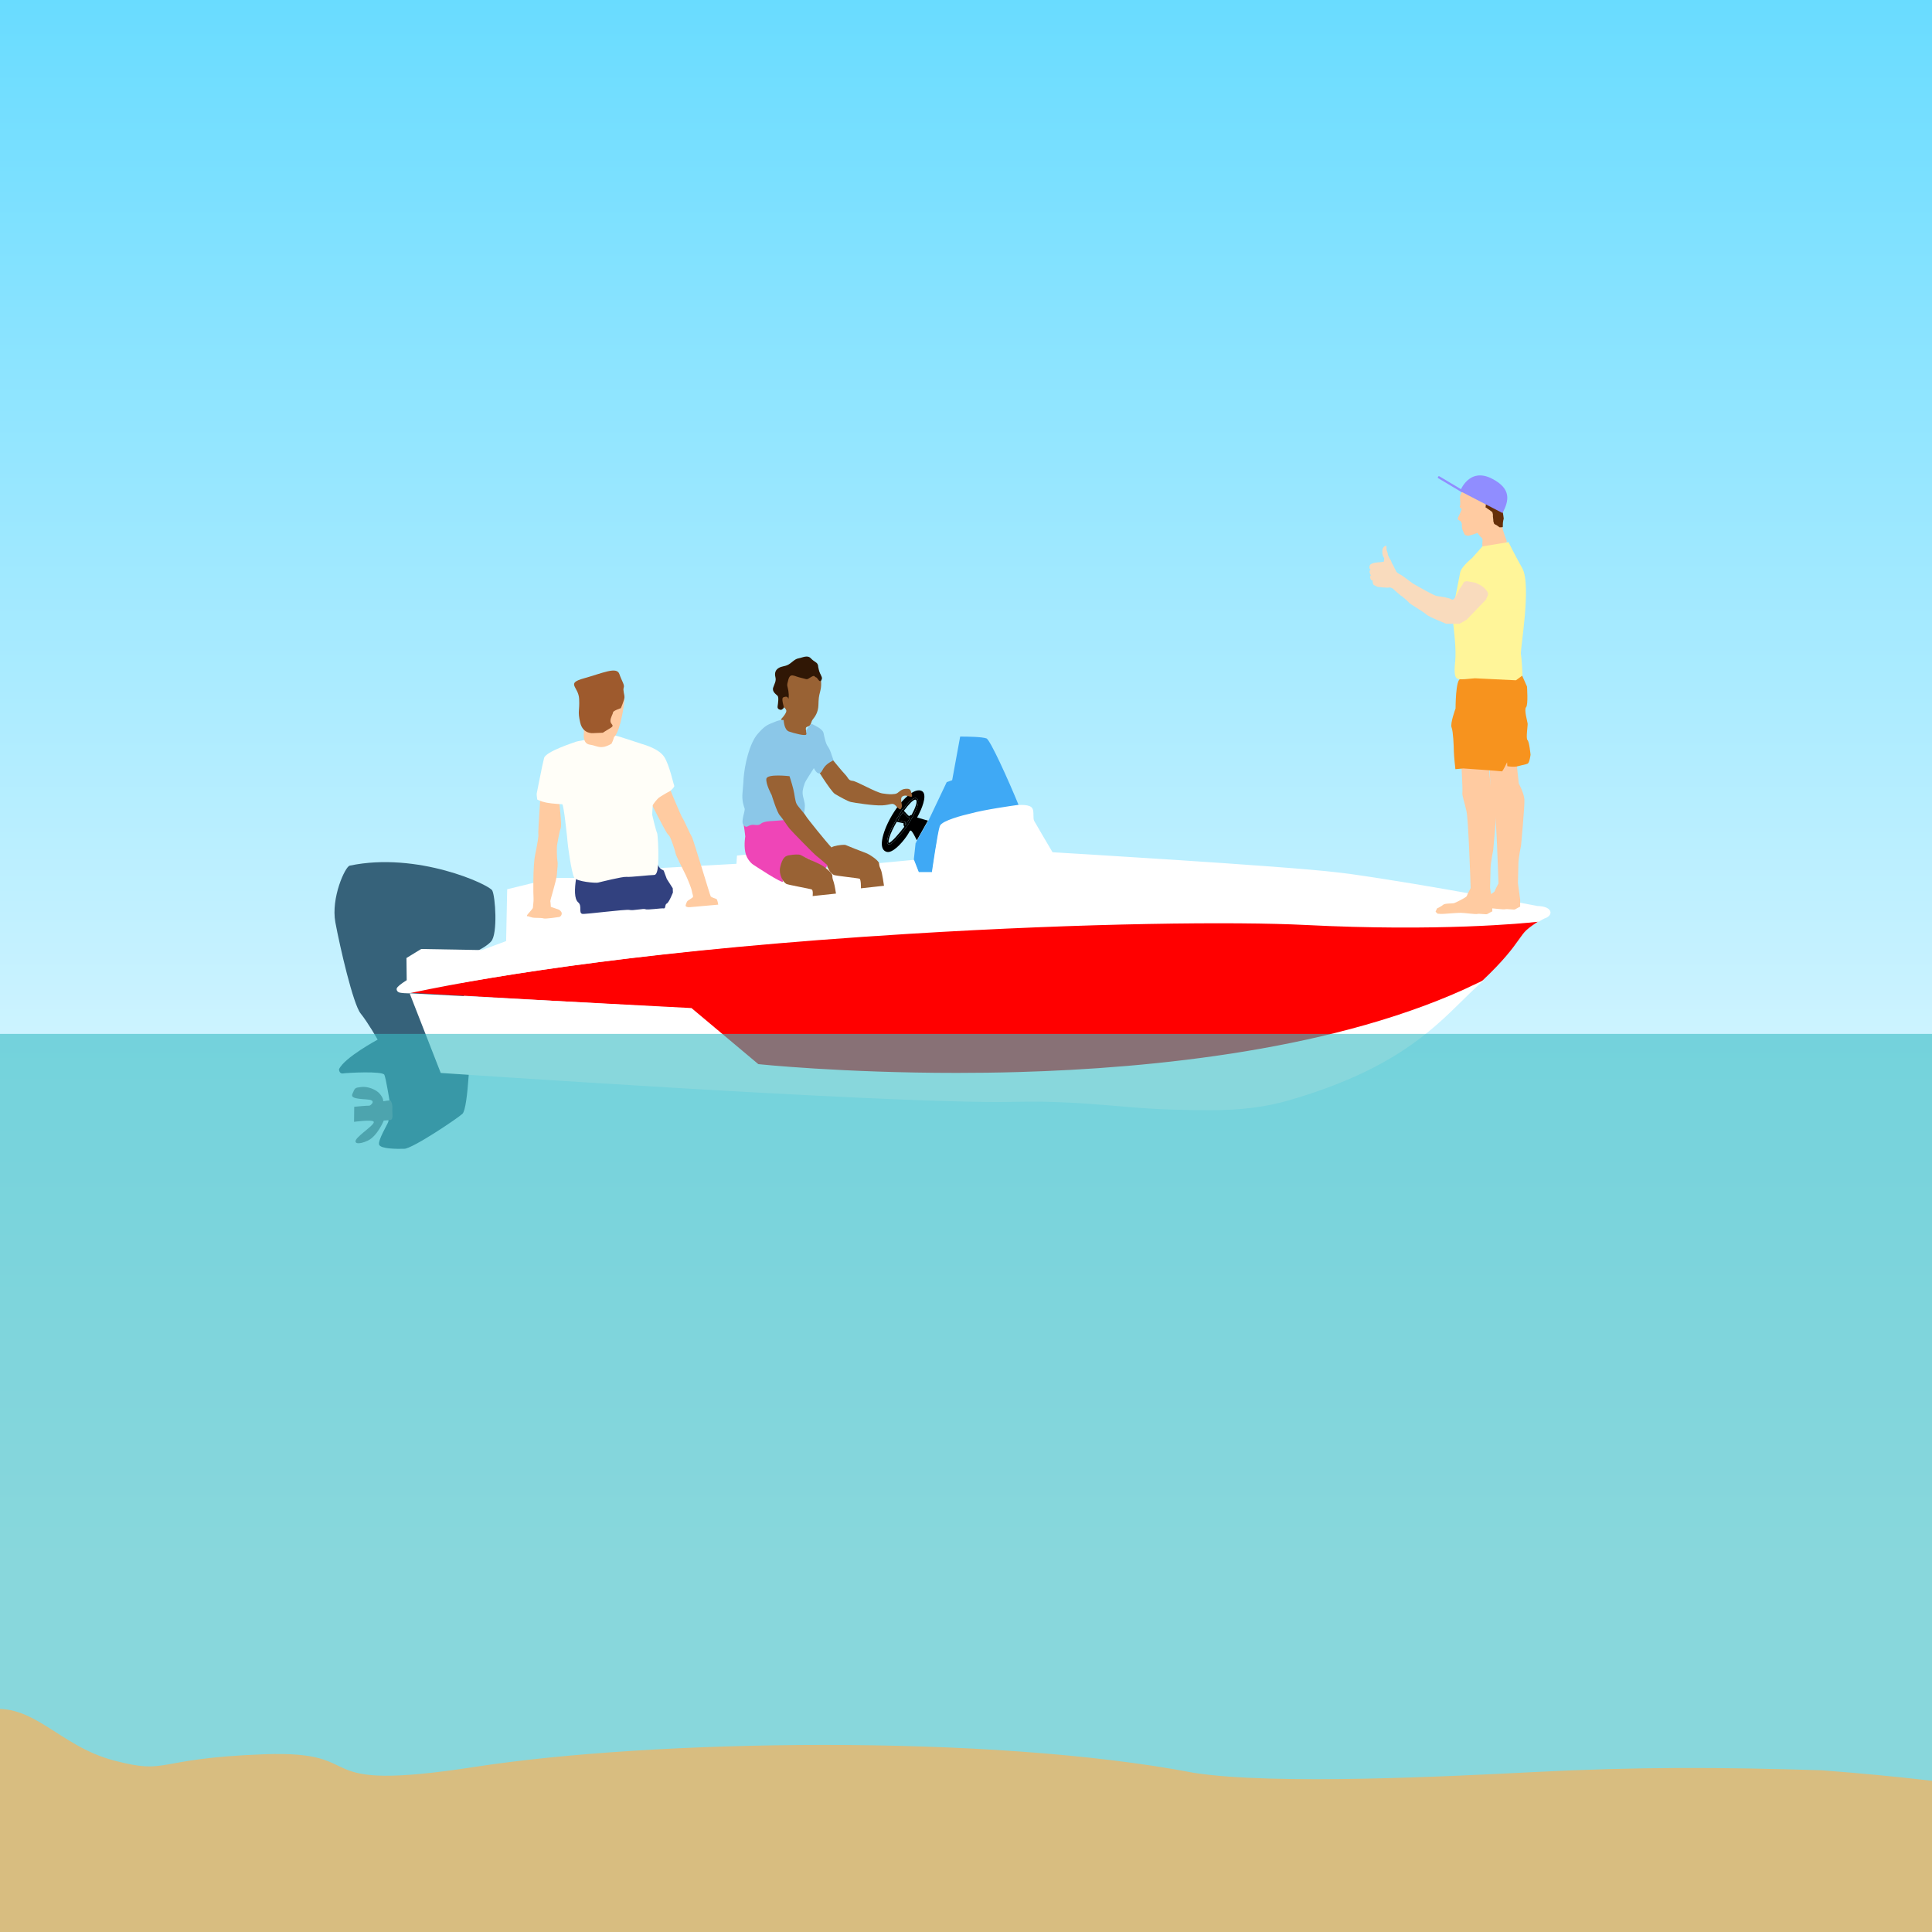 <?xml version="1.0" encoding="utf-8"?>
<!-- Generator: Adobe Illustrator 16.0.0, SVG Export Plug-In . SVG Version: 6.00 Build 0)  -->
<!DOCTYPE svg PUBLIC "-//W3C//DTD SVG 1.1//EN" "http://www.w3.org/Graphics/SVG/1.1/DTD/svg11.dtd">
<svg version="1.1" id="Capa_1" xmlns="http://www.w3.org/2000/svg" xmlns:xlink="http://www.w3.org/1999/xlink" x="0px" y="0px"
	 width="800px" height="800px" viewBox="0 0 800 800" enable-background="new 0 0 800 800" xml:space="preserve">
<rect x="0" y="0" width="800" height="800" fill="#333333" stroke="none"/>
<g id="cèl">
	<g id="Cèl_2_">
		
			<linearGradient id="SVGID_1_" gradientUnits="userSpaceOnUse" x1="387.809" y1="-876.82" x2="1674.496" y2="-876.82" gradientTransform="matrix(-4.371139e-08 -1 1 -4.371139e-08 1250.5 1220.499)">
			<stop  offset="0.144" style="stop-color:#FFFFFF"/>
			<stop  offset="1" style="stop-color:#00C3FF"/>
		</linearGradient>
		<polygon fill="url(#SVGID_1_)" points="-271.129,-453.996 1016.906,-453.996 1018.487,832.691 -269.548,832.691 		"/>
	</g>
</g>
<g id="_x31_">
	<g id="Barco_Petit">
		<g id="Capa_22_copia">
			<path fill="#36627A" d="M144.808,358.445c-1.866,0.392-7.83,13.308-5.938,23.503c1.896,10.194,7.333,33.811,10.454,37.7
				c3.13,3.89,7.055,10.842,7.055,10.842s-13.799,7.414-16.001,12.267c0,0,0.004,1.989,1.69,1.725
				c1.686-0.269,16.404-1.069,17.096,0.585c0.692,1.648,2.036,10.225,2.255,11.346c0.228,1.114-0.392,6.182-0.607,8.001
				c-0.091,0.753-4.601,8.018-3.78,9.659c0.839,1.645,6.946,1.701,10.355,1.621c3.401-0.077,21.557-12.237,24.085-14.478
				c2.531-2.234,3.244-29.282,3.244-29.282s-5.162-35.362-3.895-35.436c1.269-0.072,9.828-3.521,12.577-6.704
				c2.751-3.188,1.729-18.604,0.434-21.062C202.51,366.266,172.793,352.543,144.808,358.445z"/>
			<path fill="#6C808C" d="M158.687,456.017c0,0,2.94-0.6,3.108-0.235c0.169,0.369,0.813,1.387,0.674,3.353
				c-0.14,1.97,0.616,4.467-0.934,4.655c-1.55,0.188-2.616,0.195-2.616,0.195s-2.582,6.371-6.561,8.297
				c-3.981,1.928-6.659,1.271-4.208-1.25c2.443-2.523,7.042-5.492,6.602-6.53c-0.436-1.034-8.148,0.027-8.148,0.027l0.069-6.236
				c0,0,5.895-0.57,6.187-0.457c0.294,0.113,2.516-1.538,0.829-2.266c-1.688-0.728-8.951,0.013-7.792-2.562
				c1.162-2.574,0.881-2.551,3.623-2.895c2.747-0.347,6.259,1.006,7.817,2.893C158.888,454.888,158.687,456.017,158.687,456.017z"/>
		</g>
		<g>
			<path fill="#FF0000" d="M313.905,440.872l-27.74-23.212l-116.37-6.607c36.325-7.473,105.148-18.403,207.672-24.722
				c73.659-4.536,135.375-5.009,163.922-3.565c51.904,2.634,86.825-0.384,95.692-1.288c-1.508,0.953-3.722,2.45-5.064,3.7
				c-1.022,0.941-1.919,2.222-3.178,3.99c-2.522,3.588-6.39,8.764-14.924,16.812l-0.853,0.775
				c-56.972,27.758-134.202,35.938-189.672,37.516C364.642,445.947,316.386,441.131,313.905,440.872z"/>
			<path d="M379.642,347.938c-0.498-1.005-0.896-1.758-1.21-2.325c-0.164-0.281-0.304-0.518-0.428-0.712
				c-0.618-0.984-0.821-0.987-0.943-0.991l-0.353,0.219c-0.168,0.316-0.354,0.656-0.571,1.008c-0.143,0.236-0.295,0.479-0.454,0.727
				c-0.086,0.123-0.168,0.248-0.247,0.371c-2.248,3.264-5.978,7.103-8.218,6.516c-1.066-0.286-1.709-1.006-1.967-2.224
				c-0.033-0.141-0.053-0.289-0.072-0.438c-0.016-0.155-0.035-0.314-0.035-0.482c-0.14-4.328,3.72-12.808,8.789-18.219
				c0.778-0.831,1.589-1.591,2.418-2.246c0.458-0.37,0.981-0.742,1.533-1.057c0.887-0.507,1.847-0.868,2.736-0.824
				c0.335,0.016,0.662,0.091,0.977,0.234c0.496,0.232,0.826,0.616,1.009,1.183c0.121,0.369,0.168,0.802,0.168,1.259
				c-0.033,3.234-2.783,8.149-2.821,8.209l-0.204,0.366l4.49,1.298L379.642,347.938z M380.195,331.955
				c-0.015-0.499-0.136-0.906-0.413-1.182c-0.054-0.057-0.113-0.104-0.183-0.152c-0.166-0.109-0.361-0.168-0.572-0.168
				c-0.149,0-0.303,0.034-0.482,0.098c-1.206,0.431-2.938,2.302-4.685,4.701l-0.08-0.096l-0.078-0.093l-1.527,2.65
				c-0.758,1.181-1.481,2.409-2.124,3.6c-1.079,1.985-1.934,3.877-2.374,5.297c-0.242,0.808-0.354,1.461-0.327,1.957
				c0.01,0.125,0.031,0.239,0.048,0.345c0.068,0.316,0.217,0.554,0.438,0.701c0.099,0.066,0.209,0.096,0.327,0.096
				c1.374,0,5.824-5.392,7.674-8.023c0.066-0.101,0.132-0.191,0.193-0.286c0.112-0.176,0.228-0.341,0.307-0.482
				c0.098-0.142,0.167-0.266,0.209-0.363c0.055-0.091,0.121-0.195,0.211-0.325c0.08-0.128,0.167-0.275,0.269-0.442
				C378.113,337.975,380.246,334.133,380.195,331.955z"/>
			<path fill="#3FA9F5" d="M421.836,333.464c-1.777,0.245-8.019,1.26-13.437,2.283c-0.346,0.064-0.687,0.131-1.023,0.198
				c-0.176,0.034-0.351,0.069-0.526,0.104c-0.741,0.148-1.458,0.301-2.142,0.45c-0.214,0.047-0.422,0.097-0.626,0.147
				c-0.516,0.116-1.007,0.237-1.464,0.36c-0.186,0.049-0.365,0.097-0.536,0.147c-0.035,0.006-0.085,0.018-0.142,0.033
				c-1.667,0.369-11.176,2.583-12.596,5.05c-0.044,0.082-0.084,0.148-0.108,0.231c-0.834,2.385-2.858,15.73-3.192,18.702h-5.684
				l-1.989-5.024l0.771-7.139l0.303-0.139l0,0l0,0c-0.02-0.036-0.034-0.068-0.045-0.102c-0.021-0.033-0.035-0.067-0.049-0.1
				l4.931-8.666l0.074,0.019l0,0l0,0l0.099-0.315l0.072-0.126l0.126-0.222l7.362-15.492l1.126-0.396l1.13-0.396l3.311-18.059
				c0.162,0,0.386-0.002,0.665-0.002c1.931,0,8.374,0.054,10.227,0.756C410.013,306.362,417.47,322.798,421.836,333.464z"/>
			<path d="M376.601,338.706c0.035,0,0.058-0.006,0.082-0.011c0.062-0.013,0.115-0.049,0.167-0.09
				c-0.323,0.566-0.651,1.113-0.972,1.621c-0.178,0.36-0.528,0.896-0.974,1.526c-0.073-0.169-0.1-0.361-0.1-0.524
				c-0.005-0.28,0.051-0.504,0.053-0.512l0.101-0.343l-3.151-0.666l1.318-2.301c0.251-0.379,0.506-0.748,0.771-1.109
				C375.803,338.503,376.375,338.714,376.601,338.706z"/>
			<path d="M376.758,340.231c-0.084,0.13-0.149,0.239-0.204,0.324c-0.044,0.099-0.112,0.222-0.209,0.364
				c-0.09,0.145-0.192,0.305-0.309,0.484c-0.062,0.091-0.125,0.183-0.193,0.283c-1.844,2.637-6.295,8.024-7.674,8.024
				c-0.118,0-0.236-0.031-0.324-0.094c-0.233-0.151-0.373-0.382-0.441-0.701c-0.025-0.103-0.038-0.224-0.044-0.346
				c-0.03-0.497,0.088-1.146,0.323-1.958c0.438-1.42,1.295-3.31,2.38-5.297c0.638-1.192,1.371-2.418,2.118-3.595l1.527-2.655
				l0.079,0.093l0.081,0.094c1.744-2.397,3.475-4.269,4.683-4.701c0.171-0.06,0.333-0.097,0.484-0.097
				c0.22,0,0.408,0.058,0.572,0.17c0.066,0.04,0.129,0.096,0.183,0.15c0.276,0.278,0.397,0.688,0.411,1.18
				c0.045,2.176-2.081,6.019-3.176,7.83C376.927,339.955,376.837,340.104,376.758,340.231z M368.262,346.809
				c-0.521,1.722-0.301,2.143-0.209,2.227c1.105-0.206,4.426-4.015,6.408-6.693c-0.362-0.479-0.368-1.081-0.316-1.453l-2.835-0.598
				C369.966,342.604,368.821,344.958,368.262,346.809z M373.12,337.409l-1.321,2.3l3.151,0.667l-0.102,0.341
				c-0.003,0.005-0.06,0.234-0.057,0.512c0.002,0.166,0.034,0.355,0.103,0.524c0.443-0.633,0.796-1.169,0.973-1.526
				c0.317-0.508,0.646-1.055,0.973-1.621c-0.049,0.038-0.104,0.075-0.168,0.09c-0.021,0.003-0.039,0.01-0.079,0.011
				c-0.226,0.007-0.798-0.204-2.717-2.41C373.629,336.659,373.375,337.028,373.12,337.409z M379.233,331.177
				c-0.052-0.036-0.126-0.057-0.211-0.057c-0.929,0-2.791,1.957-4.742,4.625c0.838,0.958,1.775,1.933,2.184,2.222
				c0.231-0.344,0.662-0.48,1.025-0.521C378.981,334.652,380.118,331.766,379.233,331.177z"/>
			<path fill="#FFFFFF" stroke="#FFFFFF" stroke-miterlimit="10" d="M168.757,406.245l0.156-0.101l-0.102-9.174l5.731-3.505
				l25.08,0.441l0.058-0.021l10.39-3.842l0.436-21.429l18.75-4.575l40.087-0.112l2.112-3.882l33.962-1.887l0.225-3.44l7.064-0.718
				l-0.64-0.505c-0.009-0.007-0.992-0.799-0.972-1.76c0.019-0.558,0.37-1.091,1.069-1.578c0.511-0.368,2.03-0.799,6.289-0.799
				c3.917,0,8.692,0.352,12.187,0.609c1.724,0.128,3.088,0.234,3.885,0.255c2.382,0.072,5.026,1.87,6.47,3.504
				c0.887,1.003,1.354,1.985,1.292,2.679c-0.214,2.217-0.572,2.752-2.171,3.052l0.101,0.704l23.444-2.222l14.475-1.364l1.979,5.085
				h6.265l0.034-0.752c0.031-0.155,2.34-16.166,3.204-18.65c0.677-1.943,9.167-4.214,12.382-4.917
				c5.669-1.591,17.505-3.255,19.677-3.55l0.034,0.08l0.236-0.022c0.004,0,0.465-0.042,1.107-0.042c1.814,0,3.129,0.304,3.723,0.84
				c0.645,0.594,0.649,1.778,0.654,2.928c0.006,0.991,0.009,1.927,0.382,2.624c0.769,1.426,7.351,12.558,7.637,13.029l0.094,0.152
				l0.169,0.012c0.97,0.056,96.487,5.702,117.795,8.325c1.651,0.202,3.535,0.395,5.599,0.684
				c32.25,4.541,77.418,13.255,77.418,13.255c3.495,0.062,4.879,1.158,5,2.081c0.111,0.853-0.771,1.711-2.222,2.136
				c-0.042,0.021-1.013,0.516-2.343,1.302c-5.858,0.645-41.213,4.14-96.438,1.34c-28.566-1.446-90.38-0.878-164.059,3.663
				c-104.98,6.469-169.762,16.796-205.631,24.317l-1.574,0.33c-2.978-0.039-4.036-0.338-4.173-0.501
				c-0.041-0.096-0.104-0.182-0.17-0.271c-0.16-0.209-0.236-0.327-0.198-0.491C164.836,408.975,166.155,407.888,168.757,406.245z"/>
			<path fill="#FFFFFF" stroke="#FFFFFF" stroke-miterlimit="10" d="M313.809,441.122l0.101,0.011
				c0.401,0.042,34.814,3.632,82.214,3.632c8.211,0,16.804-0.101,25.665-0.357c55.228-1.572,132.845-9.225,189.839-36.666
				c-0.157,0.14-0.297,0.271-0.438,0.413c-1.966,1.815-3.921,3.738-5.99,5.779c-13.097,12.892-29.393,28.933-71.427,41.155
				c-9.674,2.812-20.025,4.125-32.6,4.125c-10.768,0-21.812-0.292-33.506-1.303c-12.84-1.107-26.105-2.25-40.297-2.25
				c-2.18,0-4.355,0.028-6.467,0.083c-2.131,0.052-4.629,0.083-7.422,0.083c-55.271,0-223.64-11.562-230.629-12.015l-12.489-31.975
				l115.785,6.072L313.809,441.122z"/>
		</g>
	</g>
	<g id="_x31__1_">
		<path fill="#996234" d="M343.977,361.269c0,0-2.238-2.598-1.744-5.661c0.488-3.059,1.174-4.623,3.053-5.161
			c1.877-0.537,4.425-0.781,4.942-0.517c0.524,0.267,6.857,2.776,8.305,3.276c1.44,0.503,5.396,3.116,5.475,4.32
			c0.09,1.205,0.312,1.592,0.802,2.768c0.492,1.176,1.236,6.487,1.236,6.487l-9.556,1.051c0,0,0.104-3.727-0.602-3.983
			c-0.706-0.251-10.032-1.204-10.67-1.561C344.597,361.933,343.977,361.269,343.977,361.269z"/>
		<path fill="#EF45B7" d="M308.6,346.369c0,0-0.503-4.729-0.706-4.729s6.628-0.402,8.251-1.609
			c2.013-1.499,13.082-1.409,13.082-1.409l7.347,6.742l8.479,6.377c0,0-2.441,8.015-3.648,8.015c-0.571,0-6.611-5.479-12.075-5.636
			c-6.088-0.176-6.541,3.319-5.134,10.868c0.266,1.426-12.577-7.146-12.577-7.146s-2.425-1.811-3.025-5.031
			C307.997,349.59,308.6,346.369,308.6,346.369z"/>
		<path fill="#996234" d="M323.191,297.867c0.303,0.101,2.516-2.616,2.415-3.522c-0.1-0.905-1.003-1.509-1.208-1.509
			c-0.202,0-2.314-2.516-1.208-3.623c1.107-1.108-2.416-5.635-1.107-7.849c1.307-2.214,2.917-5.636,5.937-6.843
			c3.021-1.208,4.932-2.214,6.44-1.007c1.511,1.208,5.134,4.629,5.233,5.938c0.101,1.308,0.706,3.824,0,6.541
			c-0.705,2.717-0.705,3.119-0.806,6.037c-0.099,2.917-1.408,4.733-2.313,5.84c-0.907,1.105-0.503,2.613-2.214,3.016
			c-1.712,0.402,0.402,3.119-0.402,4.124c-0.805,1.005-10.264-1.511-10.062-5.434C323.99,297.729,323.191,297.867,323.191,297.867z"
			/>
		<path fill="#301705" d="M323.493,293.941c0,0-1.711,0-1.511-1.409c0.199-1.409,0.57-3.824-0.018-4.428
			c-0.588-0.604-2.398-1.711-1.794-3.421c0.604-1.713,1.308-2.719,0.906-4.329c-0.403-1.61,0-2.917,1.307-3.722
			c1.309-0.805,2.327-0.604,3.83-1.308c1.508-0.705,2.715-2.415,4.421-2.718c1.71-0.303,3.724-1.511,5.133,0
			c1.411,1.51,2.415,1.51,2.818,2.515c0.402,1.006-0.101-0.099,0.501,2.315c0.602,2.416,1.812,2.917,1.006,4.227
			c-0.805,1.307-1.51-1.108-2.214-1.207c-0.705-0.101-0.302-1.208-2.214,0c-1.91,1.207-1.208,0.805-4.025,0.201
			c-2.816-0.604-4.33-2.214-5.185,0.704c-0.855,2.92-0.362,2.415,0,4.731c0.354,2.314,0,3.319,0,3.319s-0.153-1.107-1.255-0.904
			c-1.107,0.202-1.308,0.402-1.208,1.61c0.101,1.207,0.706,2.616,0.503,3.019C324.293,293.54,323.493,293.941,323.493,293.941z"/>
		<path fill="#996234" d="M337.38,316.884c0,0,6.643,10.868,8.353,11.874c1.712,1.007,5.231,3.02,6.541,3.319
			c1.307,0.304,9.56,1.61,13.082,1.409c3.52-0.201,4.123-1.261,5.434,0.025c1.307,1.286,1.912,2.188,2.415,1.182
			c0.502-1.006,0.201-1.207,0-2.717c-0.201-1.511,0-2.315,1.409-2.516c1.407-0.195,3.566,1.409,2.983-0.402
			c-0.568-1.812-0.368-2.616-2.686-2.415c-2.315,0.201-2.717,1.913-4.327,2.113c-1.61,0.199-2.316,0.201-5.134-0.201
			c-2.817-0.403-10.768-5.134-12.479-5.233c-1.709-0.101-1.811-1.408-2.917-2.516c-1.107-1.105-5.536-6.539-5.536-6.539"/>
		<path fill="#8BC7E8" d="M307.896,322.42c0.402-5.635,2.415-14.589,5.836-18.516c3.421-3.924,4.427-3.823,6.943-4.929
			c2.515-1.108,3.824-0.805,3.824-0.805s0.132,4.024,2.179,4.73c2.047,0.704,6.877,2.013,7.18,1.208
			c0.303-0.806-0.403-1.316,0.2-2.02c0.604-0.701,1.61-2.609,2.316-2.207c0.705,0.402,4.227,1.812,4.629,3.622
			c0.402,1.814,0.805,4.227,1.812,5.636c1.006,1.408,1.609,3.622,1.609,3.622s0.302,0.806,0.604,1.71
			c0.3,0.903-2.617,0.805-4.528,4.526c-1.912,3.723-4.025-2.112-4.025-2.112s2.316-1.511,0.201,1.71c0,0-3.22,4.931-3.421,5.635
			c-0.202,0.706-1.006,2.516-0.904,4.329c0.1,1.812,1.107,3.721,0.904,5.635c-0.203,1.913,0.041,3.622-2.346,4.526
			c-2.38,0.906-4.997,0.706-7.918,1.007c-2.918,0.303-6.517,0.145-7.849,1.308c-1.333,1.165-2.616,0.201-4.227,0.604
			c-1.61,0.403-1.709,1.409-3.019,0c-1.307-1.408,0.771-5.836,0.437-6.842c-0.332-1.007-1.208-3.221-0.871-6.541
			C307.797,324.936,307.896,322.42,307.896,322.42z"/>
		<path fill="#996234" d="M319.526,329.209c0,0,2.133,7.01,3.332,8.348c1.197,1.334,3.11,4.426,4.125,5.626
			c1.021,1.199,10.027,10.436,11.106,11.24c1.088,0.799,6.311,5.394,6.311,5.394l7.403-0.851c0,0-4.901-5.25-7.313-7.816
			c-2.412-2.567-10.391-12.444-10.841-13.34c-0.456-0.899-3.053-3.597-3.748-4.843c-0.705-1.246-0.818-3.82-1.399-6.169
			c-0.58-2.35-1.582-5.391-1.582-5.391s-9.3-1.112-9.588,1.082C317.041,324.686,319.526,329.209,319.526,329.209z"/>
		<path fill="#996234" d="M324.399,364.885c0,0-2.046-2.751-1.344-5.77c0.706-3.02,1.504-4.527,3.414-4.93
			c1.913-0.402,4.465-0.47,4.974-0.168c0.503,0.303,6.641,3.255,8.05,3.858c1.409,0.604,5.16,3.488,5.16,4.696
			c0,1.207,0.2,1.61,0.604,2.817c0.403,1.208,0.906,4.629,0.906,4.629l-9.664,1.023c0,0,0.297-2.432-0.396-2.735
			c-0.689-0.302-9.929-1.912-10.532-2.314C324.968,365.59,324.399,364.885,324.399,364.885z"/>
		<path fill="#996234" d="M334.889,374.621"/>
	</g>
	<g id="Capa_8">
		<path fill="none" stroke="#000000" stroke-miterlimit="10" d="M254.328,305.696"/>
		<path fill="#32417F" d="M238.198,355.036c0,0,1.086,3.801,0.383,8.479c-0.704,4.678-0.854,8.682,0.864,10.15
			c1.719,1.469,0.017,4.371,1.683,4.751c1.082,0.247,18.16-2.006,19.55-1.629c1.389,0.377,5.914-0.707,6.619-0.299
			c0.705,0.408,6.609-0.509,7.532-0.34s0.383-1.644,1.281-2.023c0.897-0.38,2.538-4.571,2.538-4.571l-0.079-1.75l-2.46-3.852
			l-1.293-3.472l-1.182-0.691c0,0-0.71-0.526-1.217-1.631c-0.507-1.106-0.803-2.583-1.085-3.77
			c-0.282-1.185-0.477-3.103-1.432-2.668C268.943,352.154,238.198,355.036,238.198,355.036z"/>
		<path fill="#FFCBA1" d="M223.874,328.404c0,0-1.158,16.582-0.965,17.028c0.196,0.446-0.354,3.841-1.328,8.588
			c-0.975,4.752-0.752,16.779-0.651,17.935c0.104,1.157-0.299,3.599-0.271,3.911c0.028,0.308-1.18,1.579-2.093,2.673
			c-0.913,1.091,0.075,0.845,0.075,0.845s1.206,0.441,1.996,0.599c0.793,0.162,3.497,0.001,4.381,0.308
			c0.882,0.31,6.168-0.548,6.554-0.585c0.387-0.031,1.102-0.72,1.026-1.565c-0.076-0.853-1.141-1.457-1.141-1.457l-3.37-1.175
			c0,0-0.088-1.858-0.208-2.313c-0.119-0.455,2.578-8.547,2.729-11.201c0.15-2.658,0.497-4.011,0.198-5.615
			c-0.299-1.606-0.217-5.888-0.167-6.203c0.05-0.315,0.956-5.839,1.532-7.21c0.575-1.374-0.659-10.821-0.616-11.213L223.874,328.404
			z"/>
		<path fill="#FFCBA1" d="M276.548,324.7c0,0,5.56,13.491,6.076,14.067c0.517,0.575,3.165,6.712,3.787,7.591
			c0.623,0.872,7.637,24.575,7.898,24.863c0.259,0.288,1.948,0.914,2.346,1.034c0.397,0.119,0.752,2.341,0.752,2.341l-5.55,0.5
			l-4.49,0.398c0,0-0.677,0.064-1.68,0.151c-1.001,0.089-1.569-0.17-1.749-0.448c-0.181-0.279,0.449-1.92,0.813-2.191
			c0.365-0.264,1.396-0.902,1.979-1.34s-0.04-1.32-0.234-2.62c-0.192-1.305-1.674-4.828-2.54-6.69
			c-0.866-1.857-4.152-8.181-4.227-9.025c-0.078-0.854-1.863-6.055-2.41-6.938c-0.545-0.885,0,0-0.959-1.159
			c-0.958-1.158-7.38-13.875-7.38-13.875l6.989-5.29L276.548,324.7z"/>
		<path fill="#FFFEF8" d="M279.187,325.548c0.035,0.382-1.385,1.91-2.058,2.204c-0.671,0.293-3.92,2.215-4.425,2.65
			c-0.507,0.434-2.408,2.625-2.437,3.172c-0.027,0.546-0.229,3.518-0.201,3.826c0.027,0.308,1.623,6.853,1.986,7.438
			c0.363,0.585,0.605,7.641,0.548,8.729c-0.059,1.095,0.32,8.708-1.699,8.732c-2.019,0.027-9.862,0.961-11.51,0.798
			c-1.646-0.165-10.69,2.123-11.757,2.372c-1.063,0.252-8.66-0.391-9.815-1.996c-1.155-1.605-2.836-14.235-2.841-15.166
			c-0.007-0.932-1.164-10.389-1.164-10.389s-0.667-4.837-0.983-4.887c-0.315-0.049-4.056-0.182-6.509-0.661
			c-2.452-0.479-3.846-1.287-3.846-1.287s-0.347-2.142-0.227-2.542c0.119-0.4,2.282-11.863,3.042-14.65
			c0.76-2.787,12.632-6.495,13.306-6.788c0.674-0.292,14.688-2.634,15.619-2.641c0.932-0.003,9.513,2.959,11.272,3.5
			c1.76,0.542,7.419,2.134,9.588,5.517c2.167,3.38,3.823,11.472,4.076,11.683C279.154,325.162,279.152,325.164,279.187,325.548z"/>
		<path fill="#FFCBA1" d="M254.275,305.155c0,0-0.4,1.573-1.075,2.807c-4.545,2.657-5.968,0.765-8.875,0.401
			c-2.909-0.36-2.688-3.787-2.549-4.81c0.14-1.022-0.645-10.668-0.647-12.454c-0.006-1.787,2.246-12.25,10.73-10.366
			c8.484,1.886,6.41,11.708,6.41,11.708C256.506,304.025,254.275,305.155,254.275,305.155z"/>
		<path fill="#9E5A2D" d="M245.709,303.575c0,0-4.319,0.565-5.457-4.371c-1.138-4.937-0.204-4.521-0.441-9.771
			c-0.237-5.249-5.728-6.406,2.04-8.569c7.767-2.165,13.509-4.939,14.605-1.788c1.096,3.153,2.239,4.478,1.817,5.636
			c-0.421,1.159,0.384,2.971,0.301,4.104c-0.083,1.132-1.479,4.412-1.479,4.412s-3.221,1.06-3.25,1.748
			c-0.03,0.688-1.154,2.251-1.065,3.664c0.089,1.411,1.88,1.681,0.124,2.729c-1.757,1.048-3.272,2.038-3.272,2.038L245.709,303.575z
			"/>
	</g>
	<g id="Capa_4">
		<g>
			<path fill="#FFCBA1" d="M614.443,307.358c-0.659-0.1-9.542,5.441-9.542,5.441s0.853,14.19,0.639,15.346
				c-0.214,1.157,0.86,3.973,1.708,7.786c0.755,3.407,1.558,26.847,1.721,31.803c-0.313,0.583-1.399,2.624-1.569,3.229
				c-0.104,0.369-1.312,1.028-1.312,1.028s-3.146,1.726-3.939,1.968c-0.793,0.242-3.825,0.025-4.552,0.686
				c-0.727,0.662-2.546,1.517-2.546,1.517l-0.61,1.336c0,0,0.841,1.022,1.153,0.885c0.312-0.139,0.142,0.183,2.522,0.013
				c2.382-0.169,5.257-0.411,6.785-0.411c1.529,0,6.13,0.685,6.857,0.464c0.726-0.221,3.716,0.308,4.079,0.044
				c0.363-0.265,2.096-1.112,2.096-1.112v-3.027l-0.921-6.766c0.053-2.256,0.152-6.518,0.208-8.274
				c0.079-2.44,1.102-7.402,1.102-7.402s1.537-16.361,1.373-18.941c-0.163-2.579-2.324-6.592-2.324-6.592s-0.935-8.183-0.864-9.162
				c0.069-0.979,0.448-5.555,0.448-5.555l1.783,3.077l-1.249-6.884C615.9,307.594,614.654,307.391,614.443,307.358z"/>
		</g>
		<g>
			<path fill="#FFCBA1" d="M625.973,305.418c-0.659-0.1-9.542,5.441-9.542,5.441s0.853,14.19,0.639,15.346
				c-0.214,1.157,0.86,3.973,1.708,7.785c0.756,3.407,1.558,26.847,1.721,31.803c-0.313,0.583-1.398,2.624-1.569,3.228
				c-0.104,0.369-1.312,1.028-1.312,1.028s-3.145,1.726-3.939,1.968c-0.793,0.242-3.825,0.025-4.552,0.686
				c-0.726,0.662-2.546,1.518-2.546,1.518l-0.61,1.335c0,0,0.841,1.022,1.153,0.885c0.312-0.138,0.142,0.183,2.523,0.013
				c2.381-0.169,5.256-0.412,6.784-0.412c1.53,0,6.13,0.686,6.857,0.464c0.727-0.221,3.716,0.308,4.079,0.043
				s2.096-1.112,2.096-1.112v-3.027l-0.921-6.765c0.053-2.256,0.152-6.518,0.209-8.274c0.078-2.44,1.102-7.402,1.102-7.402
				s1.537-16.361,1.373-18.94c-0.164-2.58-2.325-6.592-2.325-6.592s-0.935-8.183-0.864-9.162c0.069-0.98,0.448-5.555,0.448-5.555
				l1.783,3.077l-1.249-6.884C627.43,305.654,626.185,305.451,625.973,305.418z"/>
		</g>
		<path fill="#F7931E" d="M632.296,284.276c0,0,0.549,7.621-0.374,8.562c-0.923,0.941,0.545,5.931,0.64,6.777
			c0.094,0.847-0.794,6.229-0.053,6.841c0.741,0.614,1.254,6.036,1.254,6.036s-0.373,3.283-1.189,3.701
			c-0.815,0.419-2.118,0.524-3.948,1.057c-1.829,0.532-4.484,0-4.484,0l-0.094-1.625c0,0-1.802,3.915-2.172,3.779
			c-0.371-0.137-15.944-1.209-15.944-1.209l-3.284,0.31c0,0-0.623-5.411-0.648-7.46c-0.025-2.048-0.262-8.179-0.933-9.826
			c-0.674-1.646,1.644-7.847,1.644-7.847s-0.002-12.478,2.078-12.161c2.081,0.316,24.401-3.917,24.401-3.917L632.296,284.276z"/>
		<g id="Capa_3_1_">
			<g>
				<path fill="#FFCBA1" d="M624.035,224.015c0.14,0-1.052,1.164-1.052,1.164s-6.304,7.266-7.397,7.035
					c-1.092-0.23-1.744-5.966-1.744-5.966s-0.102-1.317,0-1.773c0.102-0.457-0.067-1.103,0-1.31
					c0.067-0.206-0.928-1.023-0.928-1.023l-1.12-1.47l-1.419,0.515c0,0-1.92,0.621-2.284,0.658
					c-0.363,0.037-1.339-0.225-1.503-0.366c-0.164-0.142-1.172-2.331-1.172-2.674s-0.172-1.42-0.082-1.663s-0.445-1.281-0.445-1.281
					s-0.334-0.189-0.85-0.484c-0.518-0.293-0.385-0.439-0.393-0.687c-0.005-0.248,0.709-1.677,0.967-2.216
					c0.257-0.539,0.379-1.009,0.572-1.436c0.195-0.427-0.296-0.511-0.529-0.791c-0.233-0.279-0.312-0.57-0.08-0.975
					c0.23-0.407-0.048-3.013-0.038-3.546s1.297-3.227,1.627-3.723c0.331-0.496,4.079-2.867,5.296-3.202
					c1.219-0.334,6.016,1.121,6.301,1.138c0.286,0.015,3.707,2.598,3.839,2.625c0.132,0.026,1.282,5.133,1.495,5.792
					c0.212,0.659-0.811,3.894-0.994,4.818c-0.182,0.924-0.438,2.44-0.374,2.672c0.065,0.232,0.379,2.508,0.512,3.221
					c0.135,0.713,1.566,4.794,1.658,4.949"/>
				<path fill="#662F09" d="M622.291,218.115c0,0-0.012-1.722,0.081-1.968c0.095-0.246,0.075-0.883,0.244-1.127
					c0.172-0.243-0.424-3.285-0.424-3.285s-1.363-1.502-1.472-1.89c-0.109-0.389-4.672-4.133-5.177-4.409
					c-0.506-0.276-2.197,0.797-2.197,0.797l1.812,1.749c0,0,0.204,0.933,0.035,1.728c-0.168,0.796-0.167,0.239-0.167,0.239
					l1.08,0.792c0,0,0.925,0.572,1.255,0.88c0.329,0.308,0.575,0.402,0.575,0.402s0.377,1.356,0.256,1.427
					c-0.121,0.072,0.217,1.79,0.167,2.193c-0.05,0.404,0.253,0.75,0.264,1.07c0.01,0.319,1.044,0.733,1.044,0.733l1.307,0.915
					l1.182-0.056"/>
				<path fill="#908DFF" d="M617.883,198.243c-9.58-4.995-13.272,5.107-13.272,5.107l17.56,9.093
					C624.853,207.299,625.919,202.434,617.883,198.243z"/>
				<path fill="#908DFF" d="M595.538,197.347c0.1-0.165,0.258-0.25,0.424-0.153l9.621,5.731c0.163,0.096,0.225,0.315,0.125,0.479
					l-0.106,0.197c-0.101,0.166-0.301,0.228-0.466,0.128l-9.651-5.749c-0.167-0.099-0.164-0.28-0.063-0.444L595.538,197.347z"/>
			</g>
			<path fill="#FFF599" d="M624.656,224.474c0,0,1.805,3.861,5.693,10.824c3.892,6.963-0.957,33.893-0.582,35.63
				c0.375,1.737,0.676,8.759,0.676,8.759l-2.719,2.005l-17.004-0.826c0,0-5.51,0.592-6.853,0.315
				c-1.345-0.277-1.89-2.026-1.32-7.103c0.57-5.076-0.589-14.214-1.014-17.49c-0.425-3.277,2.72-17.101,3.076-19.462
				c0.354-2.362,5.015-6.125,5.015-6.125l4.217-4.753L624.656,224.474z"/>
			<path fill="#F9DBBD" d="M610.958,241.292l-3.5-0.625c0,0-1.256-0.011-1.554,0.816c-0.299,0.828-1.411,2.219-1.54,2.388
				c-0.129,0.169-2.115,5.129-3.193,4.383c-1.08-0.747-4.539-1.241-6.194-1.448c-0.986-0.123-5.946-2.895-9.789-5.113
				c0,0,0.002-0.004,0.002-0.004c-0.005,0.001-0.022-0.01-0.033-0.014c-0.051-0.03-0.102-0.059-0.152-0.088
				c-0.81-0.53-4.052-3.069-4.596-3.364c-0.614-0.33-1.901-0.939-2.246-1.566c-0.346-0.625-1.374-2.855-1.635-3.177
				c-0.259-0.322-0.45-1.314-0.812-1.765c-0.363-0.452-1.064-1.881-1.056-2.234c0.01-0.352-0.057-0.565-0.22-0.965
				c-0.163-0.401-0.309-0.977-0.309-0.977l-0.019-1.473c0,0,0.041-0.114-0.422-0.044c-0.464,0.067-1.167,0.876-1.264,1.631
				c-0.095,0.755-0.021,1.736,0.138,2.312s0.603,0.978,0.604,1.301c0.002,0.325-0.139,1.281-0.139,1.281s-0.959,0.222-1.551,0.246
				c-0.591,0.026-3.75,0.128-4.26,1.311s0.121,1.619,0.296,1.616c0.179-0.005-0.529,0.551-0.393,1.208
				c0.138,0.654,0.302,1.023,0.496,1.133c0.194,0.112-0.418,0.607-0.337,0.939c0.082,0.333,0.452,1.307,0.656,1.302
				c0.206-0.003,0.494,0.053,0.494,0.053s-0.128,0.373-0.058,0.555c0.069,0.185,0.224,1.196,0.448,1.311
				c0.223,0.117,0.522,0.205,0.736,0.347c0.213,0.145,0.881,0.486,1.129,0.483c0.248-0.001,3.445,0.477,4.89,0.19
				c0.169-0.032,1.128,0.456,1.128,0.456s3.637,3.354,3.884,3.239l0,0c1.184,1.003,2.571,2.212,2.802,2.559
				c0.414,0.62,6.101,3.831,7.298,5.004c0.935,0.916,8.115,3.78,8.115,3.78h5.61l2.872-1.655l8.13-8.458
				c0-0.767,1.285-1.853,0.5-3.083C614.402,242.708,612.587,242.107,610.958,241.292z"/>
		</g>
	</g>
</g>
<g id="Capa_3">
	<polygon id="La_mar_3_m" opacity="0.6" fill="#39BCC4" enable-background="new    " points="-271.129,428.114 1016.906,428.114 
		1018.487,831.691 -269.548,831.691 	"/>
	<path fill="#D8BD80" d="M1017.803,736.355c-60.988,11.027-98.52,8.284-142.024,8.133c-38.724-0.055-53.579-6.304-121.577-11.463
		c-42.002-1.268-74.992-1.493-119.479,0.772c-32.383,1.645-106.851,5.513-140.312,0.303
		c-84.757-16.253-224.804-13.743-297.555-2.497c-72.753,11.248-41.336-6.925-87.635-5.191c-46.296,1.711-38.856,8.654-62.005,2.582
		c-23.147-6.058-33.28-24.441-53.003-20.949c-2.234,1.335,0.425,12.077-49.105-13.887c-17.361-9.102-37.355-8.854-49.71-9.058
		c-12.277-0.2-39.638,6.28-55.346-5.836c-18.113-10.634-70.565,26.427-88.753,36.795c-18.189,10.412-27.254,4.315-27.254,4.315
		l2.818,116.287l1291.63,1.608L1017.803,736.355z"/>
</g>
</svg>
